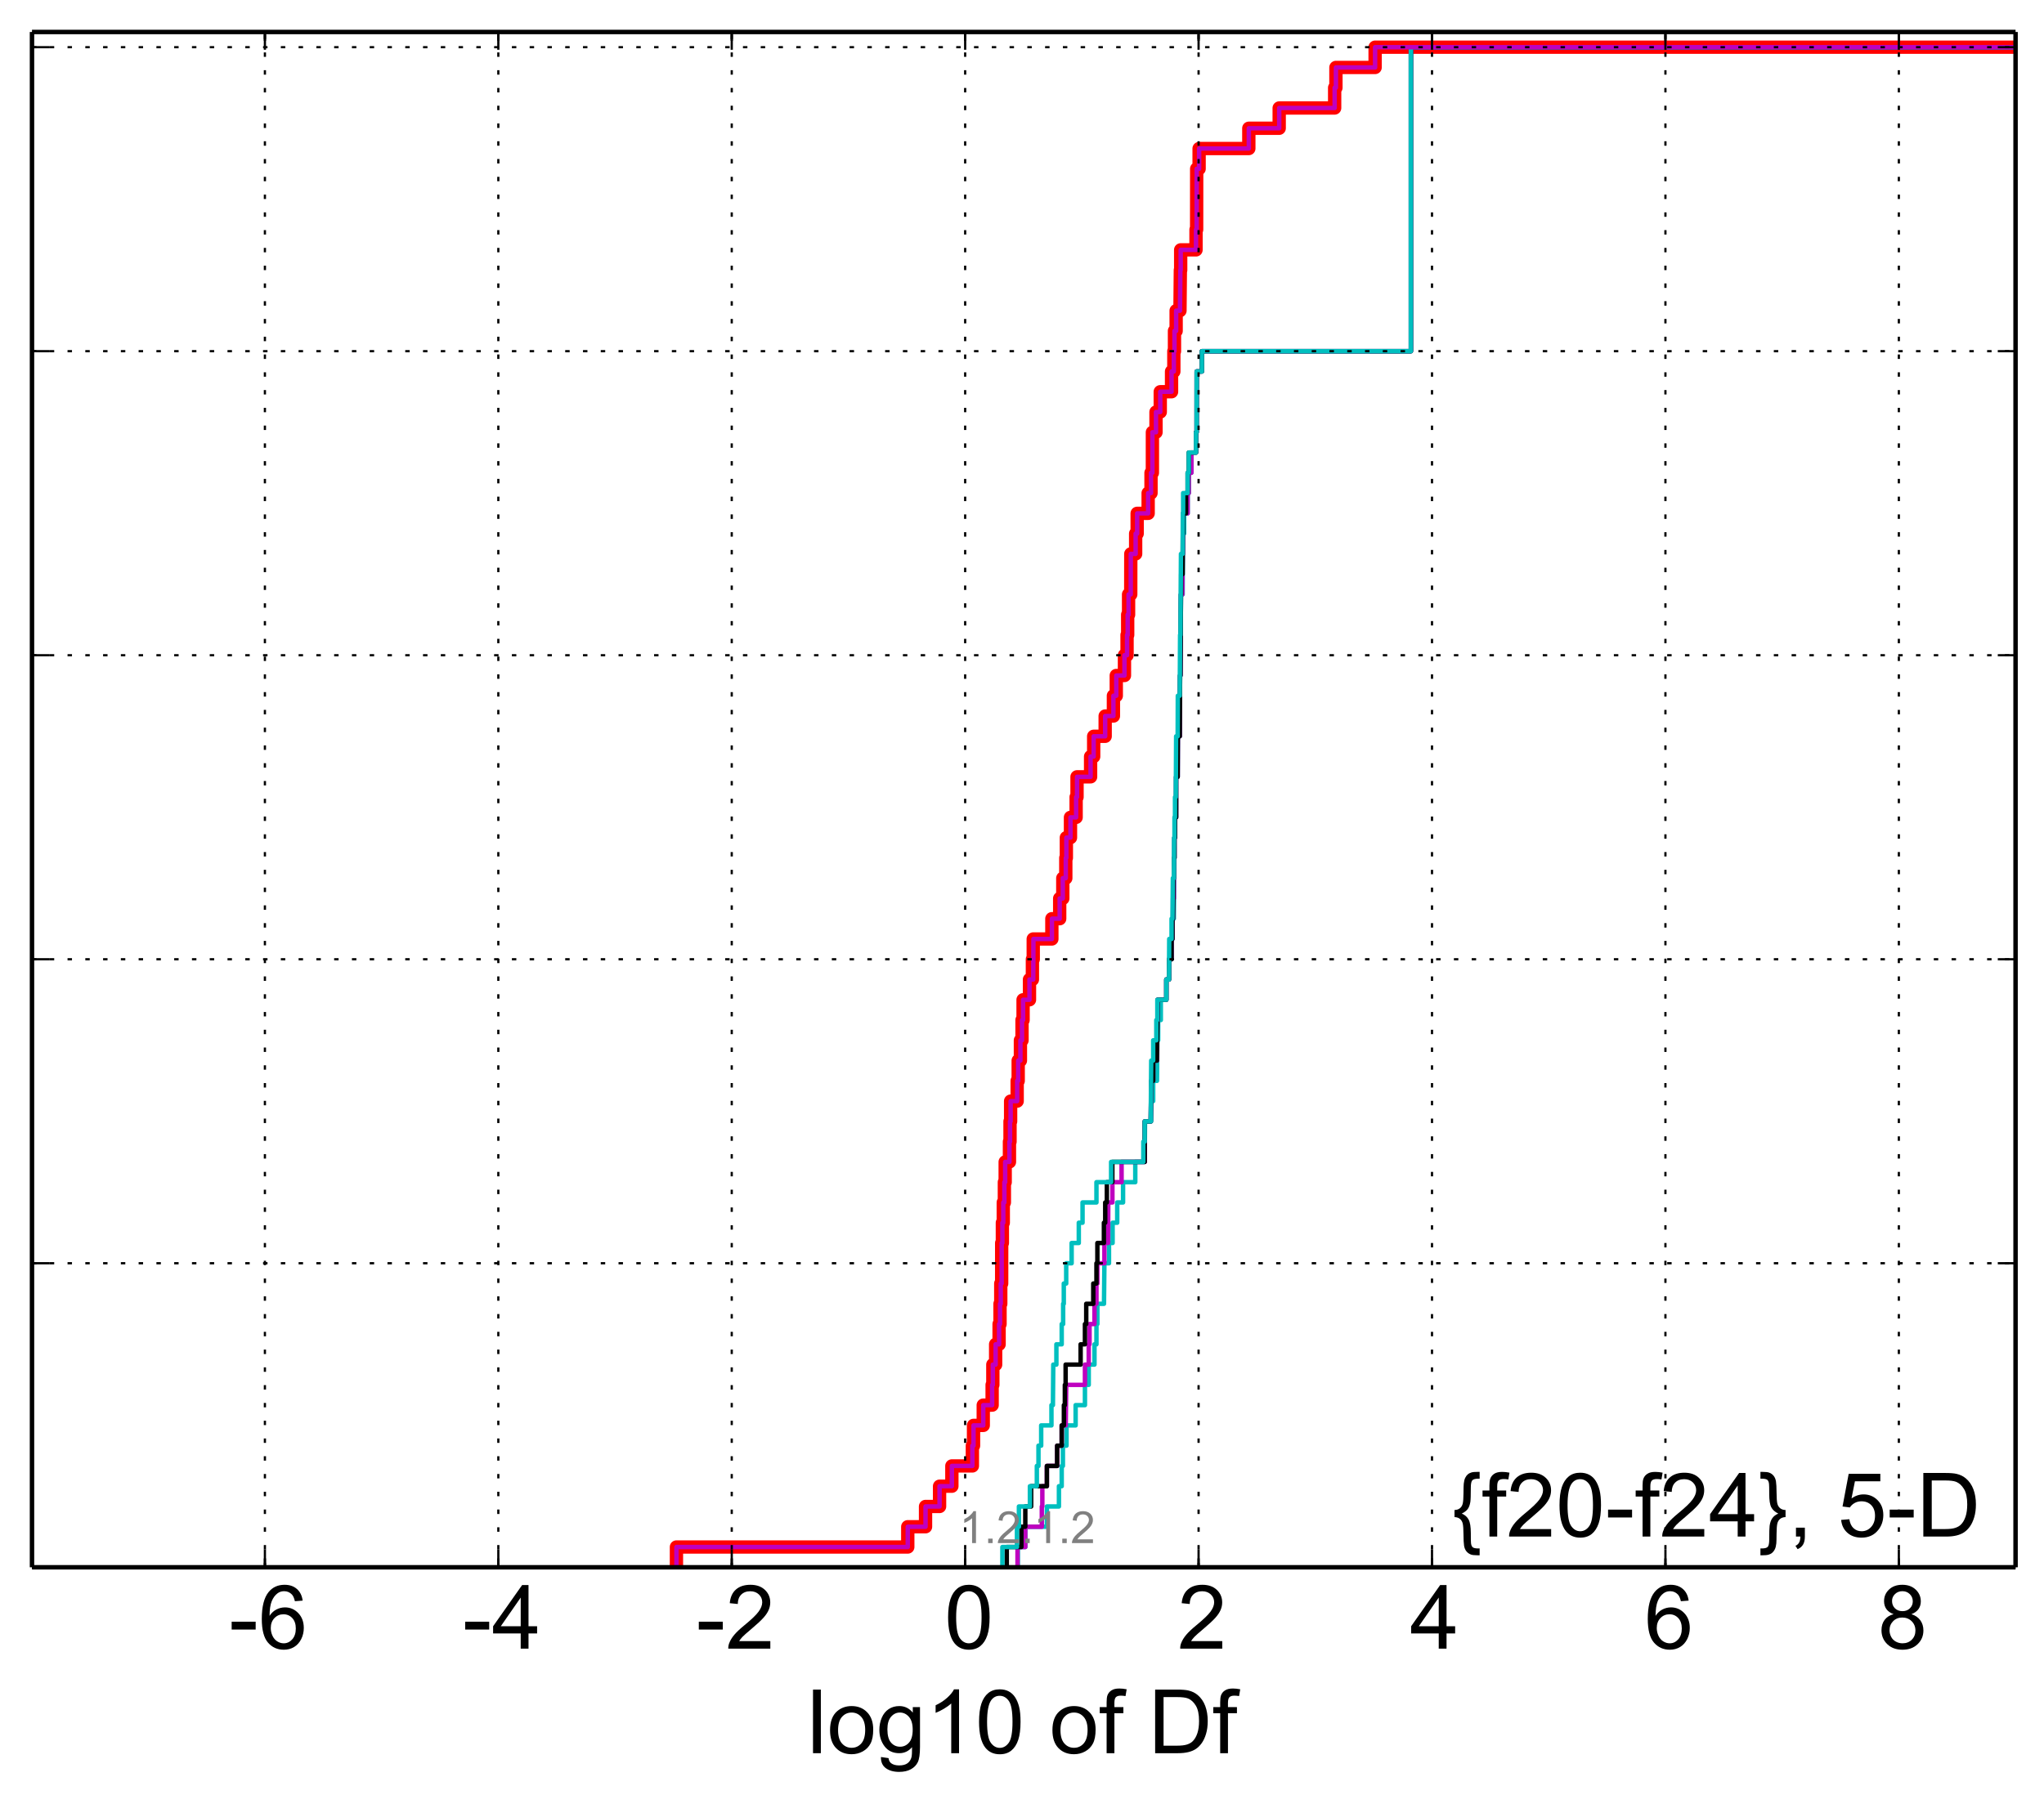 <?xml version="1.0" encoding="utf-8" standalone="no"?>
<!DOCTYPE svg PUBLIC "-//W3C//DTD SVG 1.1//EN"
  "http://www.w3.org/Graphics/SVG/1.1/DTD/svg11.dtd">
<!-- Created with matplotlib (http://matplotlib.org/) -->
<svg height="406pt" version="1.1" viewBox="0 0 460 406" width="460pt" xmlns="http://www.w3.org/2000/svg" xmlns:xlink="http://www.w3.org/1999/xlink">
 <defs>
  <style type="text/css">
*{stroke-linecap:butt;stroke-linejoin:round;}
  </style>
 </defs>
 <g id="figure_1">
  <g id="patch_1">
   <path d="
M0 406.059
L460.8 406.059
L460.8 0
L0 0
z
" style="fill:#ffffff;"/>
  </g>
  <g id="axes_1">
   <g id="patch_2">
    <path d="
M7.2 352.8
L453.6 352.8
L453.6 7.2
L7.2 7.2
z
" style="fill:#ffffff;"/>
   </g>
   <g id="line2d_1">
    <path clip-path="url(#p5bee155178)" d="
M152.233 352.8
L152.233 348.238
L204.293 348.238
L204.293 343.675
L208.291 343.675
L208.291 339.113
L211.449 339.113
L211.449 334.55
L214.217 334.55
L214.217 329.988
L218.83 329.988
L218.83 325.426
L219.093 325.426
L219.093 320.863
L221.28 320.863
L221.28 316.301
L223.278 316.301
L223.278 311.739
L223.438 311.739
L223.438 307.176
L224.067 307.176
L224.067 302.614
L224.846 302.614
L224.846 298.051
L225.056 298.051
L225.056 293.489
L225.22 293.489
L225.22 288.927
L225.422 288.927
L225.428 279.802
L225.583 279.802
L225.583 275.24
L225.787 275.24
L225.787 270.677
L226.034 270.677
L226.034 266.115
L226.215 266.115
L226.215 261.552
L227.176 261.552
L227.176 256.99
L227.305 256.99
L227.305 252.428
L227.44 252.428
L227.44 247.865
L228.912 247.865
L228.912 243.303
L229.143 243.303
L229.143 238.741
L229.643 238.741
L229.643 234.178
L230.004 234.178
L230.004 229.616
L230.242 229.616
L230.242 225.053
L231.685 225.053
L231.685 220.491
L232.342 220.491
L232.342 215.929
L232.529 215.929
L232.529 211.366
L236.721 211.366
L236.721 206.804
L238.482 206.804
L238.482 202.242
L239.181 202.242
L239.181 197.679
L239.856 197.679
L239.856 193.117
L239.982 193.117
L239.982 188.554
L240.91 188.554
L240.91 183.992
L242.181 183.992
L242.181 179.43
L242.384 179.43
L242.384 174.867
L245.437 174.867
L245.437 170.305
L246.131 170.305
L246.131 165.743
L248.717 165.743
L248.717 161.18
L250.573 161.18
L250.573 156.618
L251.217 156.618
L251.217 152.055
L253.058 152.055
L253.058 147.493
L253.643 147.493
L253.643 142.931
L253.784 142.931
L253.784 138.368
L253.985 138.368
L253.985 133.806
L254.472 133.806
L254.486 124.681
L255.576 124.681
L255.576 120.119
L255.917 120.119
L255.917 115.556
L258.39 115.556
L258.39 110.994
L259.034 110.994
L259.034 106.432
L259.342 106.432
L259.347 97.307
L260.156 97.307
L260.156 92.745
L261.115 92.745
L261.115 88.182
L263.656 88.182
L263.656 83.62
L264.172 83.62
L264.172 79.057
L264.315 79.057
L264.315 74.495
L264.689 74.495
L264.689 69.933
L265.551 69.933
L265.638 60.808
L265.712 60.808
L265.712 56.245
L269.162 56.245
L269.162 51.683
L269.301 51.683
L269.312 37.996
L269.859 37.996
L269.859 33.434
L281.047 33.434
L281.047 28.871
L287.881 28.871
L287.881 24.309
L300.362 24.309
L300.362 19.747
L300.648 19.747
L300.648 15.184
L309.467 15.184
L309.467 10.622
L309.467 10.622
L453.6 10.622
L453.6 10.622" style="fill:none;stroke:#ff0000;stroke-linecap:square;stroke-width:3.0;"/>
   </g>
   <g id="line2d_2">
    <path clip-path="url(#p5bee155178)" d="
M229.068 352.8
L229.068 348.238
L230.744 348.238
L230.744 343.675
L235.599 343.675
L235.599 339.113
L238.311 339.113
L238.311 334.55
L238.937 334.55
L238.937 329.988
L239.205 329.988
L239.205 325.426
L240.015 325.426
L240.015 320.863
L242.069 320.863
L242.069 316.301
L244.165 316.301
L244.165 311.739
L245.019 311.739
L245.019 307.176
L246.311 307.176
L246.311 302.614
L246.756 302.614
L246.756 298.051
L246.963 298.051
L246.963 293.489
L248.453 293.489
L248.545 284.364
L249.579 284.364
L249.579 279.802
L250.39 279.802
L250.39 275.24
L251.428 275.24
L251.428 270.677
L252.744 270.677
L252.744 266.115
L255.494 266.115
L255.494 261.552
L257.617 261.552
L257.682 252.428
L259.077 252.428
L259.077 247.865
L259.523 247.865
L259.523 243.303
L260.375 243.303
L260.458 234.178
L260.648 234.178
L260.648 229.616
L261.242 229.616
L261.242 225.053
L262.483 225.053
L262.483 220.491
L263.082 220.491
L263.082 215.929
L263.656 215.929
L263.656 211.366
L263.862 211.366
L263.862 206.804
L264.172 206.804
L264.276 193.117
L264.315 193.117
L264.315 188.554
L264.432 188.554
L264.432 183.992
L264.685 183.992
L264.689 174.867
L265.034 174.867
L265.065 165.743
L265.503 165.743
L265.576 152.055
L265.664 152.055
L265.772 133.806
L266.152 133.806
L266.196 124.681
L266.264 124.681
L266.264 120.119
L266.495 120.119
L266.495 115.556
L267.277 115.556
L267.277 110.994
L267.533 110.994
L267.533 106.432
L268.114 106.432
L268.114 101.869
L269.162 101.869
L269.162 97.307
L269.301 97.307
L269.312 83.62
L270.484 83.62
L270.484 79.057
L317.52 79.057
L317.52 10.622
L317.52 10.622
L453.6 10.622
L453.6 10.622" style="fill:none;stroke:#00bfbf;stroke-linecap:square;"/>
   </g>
   <g id="line2d_3">
    <path clip-path="url(#p5bee155178)" d="
M228.991 352.8
L228.991 348.238
L230.744 348.238
L230.744 343.675
L234.458 343.675
L234.458 339.113
L234.576 339.113
L234.576 334.55
L235.599 334.55
L235.599 329.988
L237.927 329.988
L237.927 325.426
L238.937 325.426
L238.937 320.863
L239.843 320.863
L239.952 311.739
L244.165 311.739
L244.165 307.176
L245.019 307.176
L245.019 302.614
L245.2 302.614
L245.2 298.051
L246.311 298.051
L246.311 293.489
L246.756 293.489
L246.756 288.927
L246.963 288.927
L246.963 284.364
L248.545 284.364
L248.545 279.802
L249.376 279.802
L249.416 270.677
L250.346 270.677
L250.346 266.115
L252.411 266.115
L252.411 261.552
L257.617 261.552
L257.619 252.428
L258.969 252.428
L259.077 243.303
L259.523 243.303
L259.523 238.741
L260.368 238.741
L260.458 229.616
L260.514 229.616
L260.514 225.053
L262.483 225.053
L262.483 220.491
L263.082 220.491
L263.082 215.929
L263.656 215.929
L263.656 211.366
L263.862 211.366
L263.862 206.804
L263.979 206.804
L263.979 202.242
L264.169 202.242
L264.172 193.117
L264.315 193.117
L264.315 188.554
L264.432 188.554
L264.432 183.992
L264.685 183.992
L264.689 174.867
L265.034 174.867
L265.065 165.743
L265.503 165.743
L265.576 152.055
L265.664 152.055
L265.772 133.806
L266.078 133.806
L266.152 124.681
L266.196 124.681
L266.264 115.556
L267.277 115.556
L267.277 110.994
L267.533 110.994
L267.533 106.432
L268.114 106.432
L268.114 101.869
L269.162 101.869
L269.162 97.307
L269.301 97.307
L269.312 83.62
L270.484 83.62
L270.484 79.057
L317.52 79.057
L317.52 10.622
L317.52 10.622
L453.6 10.622
L453.6 10.622" style="fill:none;stroke:#bf00bf;stroke-linecap:square;"/>
   </g>
   <g id="line2d_4">
    <path clip-path="url(#p5bee155178)" d="
M226.57 352.8
L226.57 348.238
L229.855 348.238
L229.855 343.675
L230.744 343.675
L230.744 339.113
L232.059 339.113
L232.059 334.55
L235.599 334.55
L235.599 329.988
L237.904 329.988
L237.904 325.426
L238.937 325.426
L238.937 320.863
L239.428 320.863
L239.428 316.301
L239.644 316.301
L239.644 311.739
L239.818 311.739
L239.818 307.176
L243.193 307.176
L243.193 302.614
L244.165 302.614
L244.165 298.051
L244.456 298.051
L244.456 293.489
L246.04 293.489
L246.04 288.927
L246.756 288.927
L246.756 284.364
L246.963 284.364
L246.963 279.802
L248.433 279.802
L248.433 275.24
L248.728 275.24
L248.728 270.677
L249.098 270.677
L249.098 266.115
L250.332 266.115
L250.332 261.552
L257.617 261.552
L257.619 252.428
L258.969 252.428
L259.077 243.303
L259.523 243.303
L259.523 238.741
L260.361 238.741
L260.458 229.616
L260.514 229.616
L260.514 225.053
L262.483 225.053
L262.483 220.491
L263.082 220.491
L263.082 215.929
L263.656 215.929
L263.656 211.366
L263.862 211.366
L263.862 206.804
L263.979 206.804
L264.077 197.679
L264.172 197.679
L264.172 193.117
L264.315 193.117
L264.315 188.554
L264.432 188.554
L264.432 183.992
L264.685 183.992
L264.689 174.867
L265.034 174.867
L265.065 165.743
L265.503 165.743
L265.576 152.055
L265.664 152.055
L265.772 133.806
L265.819 133.806
L265.819 129.244
L266.152 129.244
L266.196 120.119
L266.264 120.119
L266.264 115.556
L266.916 115.556
L266.916 110.994
L267.277 110.994
L267.277 106.432
L267.533 106.432
L267.533 101.869
L269.162 101.869
L269.162 97.307
L269.301 97.307
L269.312 83.62
L270.484 83.62
L270.484 79.057
L317.52 79.057
L317.52 10.622
L317.52 10.622
L453.6 10.622
L453.6 10.622" style="fill:none;stroke:#000000;stroke-linecap:square;"/>
   </g>
   <g id="line2d_5">
    <path clip-path="url(#p5bee155178)" d="
M225.587 352.8
L225.587 348.238
L228.868 348.238
L228.868 343.675
L229.306 343.675
L229.306 339.113
L231.78 339.113
L231.78 334.55
L233.338 334.55
L233.338 329.988
L233.708 329.988
L233.708 325.426
L234.317 325.426
L234.317 320.863
L236.628 320.863
L236.628 316.301
L236.959 316.301
L237.038 307.176
L237.739 307.176
L237.739 302.614
L238.937 302.614
L238.937 298.051
L239.26 298.051
L239.26 293.489
L239.405 293.489
L239.405 288.927
L239.948 288.927
L239.948 284.364
L241.172 284.364
L241.172 279.802
L242.782 279.802
L242.782 275.24
L243.627 275.24
L243.627 270.677
L246.756 270.677
L246.756 266.115
L250.051 266.115
L250.051 261.552
L257.302 261.552
L257.302 256.99
L257.617 256.99
L257.617 252.428
L258.969 252.428
L259.077 238.741
L259.523 238.741
L259.523 234.178
L260.229 234.178
L260.229 229.616
L260.458 229.616
L260.458 225.053
L262.483 225.053
L262.483 220.491
L263.082 220.491
L263.13 211.366
L263.656 211.366
L263.656 206.804
L263.862 206.804
L263.951 197.679
L264.172 197.679
L264.235 188.554
L264.315 188.554
L264.315 183.992
L264.432 183.992
L264.432 179.43
L264.612 179.43
L264.689 165.743
L265.034 165.743
L265.065 156.618
L265.503 156.618
L265.576 142.931
L265.664 142.931
L265.772 124.681
L266.152 124.681
L266.196 115.556
L266.264 115.556
L266.264 110.994
L267.277 110.994
L267.277 106.432
L267.533 106.432
L267.533 101.869
L269.162 101.869
L269.162 97.307
L269.301 97.307
L269.312 83.62
L270.484 83.62
L270.484 79.057
L317.52 79.057
L317.52 10.622
L317.52 10.622
L453.6 10.622
L453.6 10.622" style="fill:none;stroke:#00bfbf;stroke-linecap:square;"/>
   </g>
   <g id="line2d_6">
    <path clip-path="url(#p5bee155178)" d="
M152.233 352.8
L152.233 348.238
L204.293 348.238
L204.293 343.675
L208.291 343.675
L208.291 339.113
L211.449 339.113
L211.449 334.55
L214.217 334.55
L214.217 329.988
L218.83 329.988
L218.83 325.426
L219.093 325.426
L219.093 320.863
L221.28 320.863
L221.28 316.301
L223.278 316.301
L223.278 311.739
L223.438 311.739
L223.438 307.176
L224.067 307.176
L224.067 302.614
L224.846 302.614
L224.846 298.051
L225.056 298.051
L225.056 293.489
L225.22 293.489
L225.22 288.927
L225.422 288.927
L225.428 279.802
L225.583 279.802
L225.583 275.24
L225.787 275.24
L225.787 270.677
L226.034 270.677
L226.034 266.115
L226.215 266.115
L226.215 261.552
L227.176 261.552
L227.176 256.99
L227.305 256.99
L227.305 252.428
L227.44 252.428
L227.44 247.865
L228.912 247.865
L228.912 243.303
L229.143 243.303
L229.143 238.741
L229.643 238.741
L229.643 234.178
L230.004 234.178
L230.004 229.616
L230.242 229.616
L230.242 225.053
L231.685 225.053
L231.685 220.491
L232.529 220.491
L232.575 211.366
L236.736 211.366
L236.736 206.804
L238.482 206.804
L238.482 202.242
L239.181 202.242
L239.181 197.679
L239.856 197.679
L239.856 193.117
L239.982 193.117
L239.982 188.554
L240.91 188.554
L240.91 183.992
L242.181 183.992
L242.181 179.43
L242.384 179.43
L242.384 174.867
L245.437 174.867
L245.437 170.305
L246.131 170.305
L246.131 165.743
L248.717 165.743
L248.717 161.18
L250.573 161.18
L250.573 156.618
L251.217 156.618
L251.217 152.055
L253.058 152.055
L253.058 147.493
L253.643 147.493
L253.643 142.931
L253.784 142.931
L253.784 138.368
L253.985 138.368
L253.985 133.806
L254.472 133.806
L254.486 124.681
L255.576 124.681
L255.576 120.119
L255.917 120.119
L255.917 115.556
L258.39 115.556
L258.39 110.994
L259.034 110.994
L259.034 106.432
L259.342 106.432
L259.347 97.307
L260.156 97.307
L260.156 92.745
L261.115 92.745
L261.115 88.182
L263.656 88.182
L263.656 83.62
L264.172 83.62
L264.172 79.057
L264.315 79.057
L264.315 74.495
L264.689 74.495
L264.689 69.933
L265.551 69.933
L265.638 60.808
L265.712 60.808
L265.712 56.245
L269.162 56.245
L269.162 51.683
L269.301 51.683
L269.312 37.996
L269.859 37.996
L269.859 33.434
L281.047 33.434
L281.047 28.871
L287.881 28.871
L287.881 24.309
L300.362 24.309
L300.362 19.747
L300.648 19.747
L300.648 15.184
L309.467 15.184
L309.467 10.622
L309.467 10.622
L453.6 10.622
L453.6 10.622" style="fill:none;stroke:#bf00bf;stroke-linecap:square;"/>
   </g>
   <g id="matplotlib.axis_1">
    <g id="xtick_1"/>
    <g id="xtick_2">
     <g id="line2d_7">
      <path clip-path="url(#p5bee155178)" d="
M59.617 352.8
L59.617 7.2" style="fill:none;stroke:#000000;stroke-dasharray:1,3;stroke-dashoffset:0.0;stroke-width:0.5;"/>
     </g>
     <g id="line2d_8">
      <defs>
       <path d="
M0 0
L0 -4" id="m93b0483c22" style="stroke:#000000;stroke-width:0.5;"/>
      </defs>
      <g>
       <use style="stroke:#000000;stroke-width:0.5;" x="59.617" xlink:href="#m93b0483c22" y="352.8"/>
      </g>
     </g>
     <g id="line2d_9">
      <defs>
       <path d="
M0 0
L0 4" id="m741efc42ff" style="stroke:#000000;stroke-width:0.5;"/>
      </defs>
      <g>
       <use style="stroke:#000000;stroke-width:0.5;" x="59.617" xlink:href="#m741efc42ff" y="7.2"/>
      </g>
     </g>
     <g id="text_1">
      <!-- -6 -->
      <defs>
       <path d="
M3.172 21.484
L3.172 30.328
L30.172 30.328
L30.172 21.484
z
" id="ArialMT-2d"/>
       <path d="
M49.75 54.047
L41.016 53.375
Q39.844 58.547 37.703 60.891
Q34.125 64.656 28.906 64.656
Q24.703 64.656 21.531 62.312
Q17.391 59.281 14.984 53.469
Q12.594 47.656 12.5 36.922
Q15.672 41.75 20.266 44.094
Q24.859 46.438 29.891 46.438
Q38.672 46.438 44.844 39.969
Q51.031 33.5 51.031 23.25
Q51.031 16.5 48.125 10.719
Q45.219 4.938 40.141 1.859
Q35.062 -1.219 28.609 -1.219
Q17.625 -1.219 10.688 6.859
Q3.766 14.938 3.766 33.5
Q3.766 54.25 11.422 63.672
Q18.109 71.875 29.438 71.875
Q37.891 71.875 43.281 67.141
Q48.688 62.406 49.75 54.047
M13.875 23.188
Q13.875 18.656 15.797 14.5
Q17.719 10.359 21.188 8.172
Q24.656 6 28.469 6
Q34.031 6 38.031 10.484
Q42.047 14.984 42.047 22.703
Q42.047 30.125 38.078 34.391
Q34.125 38.672 28.125 38.672
Q22.172 38.672 18.016 34.391
Q13.875 30.125 13.875 23.188" id="ArialMT-36"/>
      </defs>
      <g transform="translate(51.502 371.116)scale(0.2 -0.2)">
       <use xlink:href="#ArialMT-2d"/>
       <use x="33.301" xlink:href="#ArialMT-36"/>
      </g>
     </g>
    </g>
    <g id="xtick_3">
     <g id="line2d_10">
      <path clip-path="url(#p5bee155178)" d="
M112.148 352.8
L112.148 7.2" style="fill:none;stroke:#000000;stroke-dasharray:1,3;stroke-dashoffset:0.0;stroke-width:0.5;"/>
     </g>
     <g id="line2d_11">
      <g>
       <use style="stroke:#000000;stroke-width:0.5;" x="112.148" xlink:href="#m93b0483c22" y="352.8"/>
      </g>
     </g>
     <g id="line2d_12">
      <g>
       <use style="stroke:#000000;stroke-width:0.5;" x="112.148" xlink:href="#m741efc42ff" y="7.2"/>
      </g>
     </g>
     <g id="text_2">
      <!-- -4 -->
      <defs>
       <path d="
M32.328 0
L32.328 17.141
L1.266 17.141
L1.266 25.203
L33.938 71.578
L41.109 71.578
L41.109 25.203
L50.781 25.203
L50.781 17.141
L41.109 17.141
L41.109 0
z

M32.328 25.203
L32.328 57.469
L9.906 25.203
z
" id="ArialMT-34"/>
      </defs>
      <g transform="translate(104.058 371.116)scale(0.2 -0.2)">
       <use xlink:href="#ArialMT-2d"/>
       <use x="33.301" xlink:href="#ArialMT-34"/>
      </g>
     </g>
    </g>
    <g id="xtick_4">
     <g id="line2d_13">
      <path clip-path="url(#p5bee155178)" d="
M164.679 352.8
L164.679 7.2" style="fill:none;stroke:#000000;stroke-dasharray:1,3;stroke-dashoffset:0.0;stroke-width:0.5;"/>
     </g>
     <g id="line2d_14">
      <g>
       <use style="stroke:#000000;stroke-width:0.5;" x="164.679" xlink:href="#m93b0483c22" y="352.8"/>
      </g>
     </g>
     <g id="line2d_15">
      <g>
       <use style="stroke:#000000;stroke-width:0.5;" x="164.679" xlink:href="#m741efc42ff" y="7.2"/>
      </g>
     </g>
     <g id="text_3">
      <!-- -2 -->
      <defs>
       <path d="
M50.344 8.453
L50.344 0
L3.031 0
Q2.938 3.172 4.047 6.109
Q5.859 10.938 9.828 15.625
Q13.812 20.312 21.344 26.469
Q33.016 36.031 37.109 41.625
Q41.219 47.219 41.219 52.203
Q41.219 57.422 37.469 61
Q33.734 64.594 27.734 64.594
Q21.391 64.594 17.578 60.781
Q13.766 56.984 13.719 50.25
L4.688 51.172
Q5.609 61.281 11.656 66.578
Q17.719 71.875 27.938 71.875
Q38.234 71.875 44.234 66.156
Q50.25 60.453 50.25 52
Q50.25 47.703 48.484 43.547
Q46.734 39.406 42.656 34.812
Q38.578 30.219 29.109 22.219
Q21.188 15.578 18.938 13.203
Q16.703 10.844 15.234 8.453
z
" id="ArialMT-32"/>
      </defs>
      <g transform="translate(156.633 371.116)scale(0.2 -0.2)">
       <use xlink:href="#ArialMT-2d"/>
       <use x="33.301" xlink:href="#ArialMT-32"/>
      </g>
     </g>
    </g>
    <g id="xtick_5">
     <g id="line2d_16">
      <path clip-path="url(#p5bee155178)" d="
M217.21 352.8
L217.21 7.2" style="fill:none;stroke:#000000;stroke-dasharray:1,3;stroke-dashoffset:0.0;stroke-width:0.5;"/>
     </g>
     <g id="line2d_17">
      <g>
       <use style="stroke:#000000;stroke-width:0.5;" x="217.21" xlink:href="#m93b0483c22" y="352.8"/>
      </g>
     </g>
     <g id="line2d_18">
      <g>
       <use style="stroke:#000000;stroke-width:0.5;" x="217.21" xlink:href="#m741efc42ff" y="7.2"/>
      </g>
     </g>
     <g id="text_4">
      <!-- 0 -->
      <defs>
       <path d="
M4.156 35.297
Q4.156 48 6.766 55.734
Q9.375 63.484 14.516 67.672
Q19.672 71.875 27.484 71.875
Q33.25 71.875 37.594 69.547
Q41.938 67.234 44.766 62.859
Q47.609 58.5 49.219 52.219
Q50.828 45.953 50.828 35.297
Q50.828 22.703 48.234 14.969
Q45.656 7.234 40.5 3
Q35.359 -1.219 27.484 -1.219
Q17.141 -1.219 11.234 6.203
Q4.156 15.141 4.156 35.297
M13.188 35.297
Q13.188 17.672 17.312 11.828
Q21.438 6 27.484 6
Q33.547 6 37.672 11.859
Q41.797 17.719 41.797 35.297
Q41.797 52.984 37.672 58.781
Q33.547 64.594 27.391 64.594
Q21.344 64.594 17.719 59.469
Q13.188 52.938 13.188 35.297" id="ArialMT-30"/>
      </defs>
      <g transform="translate(212.543 371.116)scale(0.2 -0.2)">
       <use xlink:href="#ArialMT-30"/>
      </g>
     </g>
    </g>
    <g id="xtick_6">
     <g id="line2d_19">
      <path clip-path="url(#p5bee155178)" d="
M269.741 352.8
L269.741 7.2" style="fill:none;stroke:#000000;stroke-dasharray:1,3;stroke-dashoffset:0.0;stroke-width:0.5;"/>
     </g>
     <g id="line2d_20">
      <g>
       <use style="stroke:#000000;stroke-width:0.5;" x="269.741" xlink:href="#m93b0483c22" y="352.8"/>
      </g>
     </g>
     <g id="line2d_21">
      <g>
       <use style="stroke:#000000;stroke-width:0.5;" x="269.741" xlink:href="#m741efc42ff" y="7.2"/>
      </g>
     </g>
     <g id="text_5">
      <!-- 2 -->
      <g transform="translate(265.001 371.116)scale(0.2 -0.2)">
       <use xlink:href="#ArialMT-32"/>
      </g>
     </g>
    </g>
    <g id="xtick_7">
     <g id="line2d_22">
      <path clip-path="url(#p5bee155178)" d="
M322.272 352.8
L322.272 7.2" style="fill:none;stroke:#000000;stroke-dasharray:1,3;stroke-dashoffset:0.0;stroke-width:0.5;"/>
     </g>
     <g id="line2d_23">
      <g>
       <use style="stroke:#000000;stroke-width:0.5;" x="322.272" xlink:href="#m93b0483c22" y="352.8"/>
      </g>
     </g>
     <g id="line2d_24">
      <g>
       <use style="stroke:#000000;stroke-width:0.5;" x="322.272" xlink:href="#m741efc42ff" y="7.2"/>
      </g>
     </g>
     <g id="text_6">
      <!-- 4 -->
      <g transform="translate(317.321 371.116)scale(0.2 -0.2)">
       <use xlink:href="#ArialMT-34"/>
      </g>
     </g>
    </g>
    <g id="xtick_8">
     <g id="line2d_25">
      <path clip-path="url(#p5bee155178)" d="
M374.803 352.8
L374.803 7.2" style="fill:none;stroke:#000000;stroke-dasharray:1,3;stroke-dashoffset:0.0;stroke-width:0.5;"/>
     </g>
     <g id="line2d_26">
      <g>
       <use style="stroke:#000000;stroke-width:0.5;" x="374.803" xlink:href="#m93b0483c22" y="352.8"/>
      </g>
     </g>
     <g id="line2d_27">
      <g>
       <use style="stroke:#000000;stroke-width:0.5;" x="374.803" xlink:href="#m741efc42ff" y="7.2"/>
      </g>
     </g>
     <g id="text_7">
      <!-- 6 -->
      <g transform="translate(370.077 371.116)scale(0.2 -0.2)">
       <use xlink:href="#ArialMT-36"/>
      </g>
     </g>
    </g>
    <g id="xtick_9">
     <g id="line2d_28">
      <path clip-path="url(#p5bee155178)" d="
M427.334 352.8
L427.334 7.2" style="fill:none;stroke:#000000;stroke-dasharray:1,3;stroke-dashoffset:0.0;stroke-width:0.5;"/>
     </g>
     <g id="line2d_29">
      <g>
       <use style="stroke:#000000;stroke-width:0.5;" x="427.334" xlink:href="#m93b0483c22" y="352.8"/>
      </g>
     </g>
     <g id="line2d_30">
      <g>
       <use style="stroke:#000000;stroke-width:0.5;" x="427.334" xlink:href="#m741efc42ff" y="7.2"/>
      </g>
     </g>
     <g id="text_8">
      <!-- 8 -->
      <defs>
       <path d="
M17.672 38.812
Q12.203 40.828 9.562 44.531
Q6.938 48.25 6.938 53.422
Q6.938 61.234 12.547 66.547
Q18.172 71.875 27.484 71.875
Q36.859 71.875 42.578 66.422
Q48.297 60.984 48.297 53.172
Q48.297 48.188 45.672 44.5
Q43.062 40.828 37.75 38.812
Q44.344 36.672 47.781 31.875
Q51.219 27.094 51.219 20.453
Q51.219 11.281 44.719 5.031
Q38.234 -1.219 27.641 -1.219
Q17.047 -1.219 10.547 5.047
Q4.047 11.328 4.047 20.703
Q4.047 27.688 7.594 32.391
Q11.141 37.109 17.672 38.812
M15.922 53.719
Q15.922 48.641 19.188 45.406
Q22.469 42.188 27.688 42.188
Q32.766 42.188 36.016 45.375
Q39.266 48.578 39.266 53.219
Q39.266 58.062 35.906 61.359
Q32.562 64.656 27.594 64.656
Q22.562 64.656 19.234 61.422
Q15.922 58.203 15.922 53.719
M13.094 20.656
Q13.094 16.891 14.875 13.375
Q16.656 9.859 20.172 7.922
Q23.688 6 27.734 6
Q34.031 6 38.125 10.047
Q42.234 14.109 42.234 20.359
Q42.234 26.703 38.016 30.859
Q33.797 35.016 27.438 35.016
Q21.234 35.016 17.156 30.906
Q13.094 26.812 13.094 20.656" id="ArialMT-38"/>
      </defs>
      <g transform="translate(422.617 371.116)scale(0.2 -0.2)">
       <use xlink:href="#ArialMT-38"/>
      </g>
     </g>
    </g>
    <g id="xtick_10"/>
    <g id="xtick_11">
     <g id="line2d_31">
      <defs>
       <path d="
M0 0
L0 -2" id="m177f7580d0" style="stroke:#000000;stroke-width:0.5;"/>
      </defs>
      <g>
       <use style="stroke:#000000;stroke-width:0.5;" x="59.617" xlink:href="#m177f7580d0" y="352.8"/>
      </g>
     </g>
     <g id="line2d_32">
      <defs>
       <path d="
M0 0
L0 2" id="m5284c7e2a0" style="stroke:#000000;stroke-width:0.5;"/>
      </defs>
      <g>
       <use style="stroke:#000000;stroke-width:0.5;" x="59.617" xlink:href="#m5284c7e2a0" y="7.2"/>
      </g>
     </g>
    </g>
    <g id="xtick_12">
     <g id="line2d_33">
      <g>
       <use style="stroke:#000000;stroke-width:0.5;" x="112.148" xlink:href="#m177f7580d0" y="352.8"/>
      </g>
     </g>
     <g id="line2d_34">
      <g>
       <use style="stroke:#000000;stroke-width:0.5;" x="112.148" xlink:href="#m5284c7e2a0" y="7.2"/>
      </g>
     </g>
    </g>
    <g id="xtick_13">
     <g id="line2d_35">
      <g>
       <use style="stroke:#000000;stroke-width:0.5;" x="164.679" xlink:href="#m177f7580d0" y="352.8"/>
      </g>
     </g>
     <g id="line2d_36">
      <g>
       <use style="stroke:#000000;stroke-width:0.5;" x="164.679" xlink:href="#m5284c7e2a0" y="7.2"/>
      </g>
     </g>
    </g>
    <g id="xtick_14">
     <g id="line2d_37">
      <g>
       <use style="stroke:#000000;stroke-width:0.5;" x="217.21" xlink:href="#m177f7580d0" y="352.8"/>
      </g>
     </g>
     <g id="line2d_38">
      <g>
       <use style="stroke:#000000;stroke-width:0.5;" x="217.21" xlink:href="#m5284c7e2a0" y="7.2"/>
      </g>
     </g>
    </g>
    <g id="xtick_15">
     <g id="line2d_39">
      <g>
       <use style="stroke:#000000;stroke-width:0.5;" x="269.741" xlink:href="#m177f7580d0" y="352.8"/>
      </g>
     </g>
     <g id="line2d_40">
      <g>
       <use style="stroke:#000000;stroke-width:0.5;" x="269.741" xlink:href="#m5284c7e2a0" y="7.2"/>
      </g>
     </g>
    </g>
    <g id="xtick_16">
     <g id="line2d_41">
      <g>
       <use style="stroke:#000000;stroke-width:0.5;" x="322.272" xlink:href="#m177f7580d0" y="352.8"/>
      </g>
     </g>
     <g id="line2d_42">
      <g>
       <use style="stroke:#000000;stroke-width:0.5;" x="322.272" xlink:href="#m5284c7e2a0" y="7.2"/>
      </g>
     </g>
    </g>
    <g id="xtick_17">
     <g id="line2d_43">
      <g>
       <use style="stroke:#000000;stroke-width:0.5;" x="374.803" xlink:href="#m177f7580d0" y="352.8"/>
      </g>
     </g>
     <g id="line2d_44">
      <g>
       <use style="stroke:#000000;stroke-width:0.5;" x="374.803" xlink:href="#m5284c7e2a0" y="7.2"/>
      </g>
     </g>
    </g>
    <g id="xtick_18">
     <g id="line2d_45">
      <g>
       <use style="stroke:#000000;stroke-width:0.5;" x="427.334" xlink:href="#m177f7580d0" y="352.8"/>
      </g>
     </g>
     <g id="line2d_46">
      <g>
       <use style="stroke:#000000;stroke-width:0.5;" x="427.334" xlink:href="#m5284c7e2a0" y="7.2"/>
      </g>
     </g>
    </g>
    <g id="text_9">
     <!-- log10 of Df -->
     <defs>
      <path d="
M4.984 -4.297
L13.531 -5.562
Q14.062 -9.516 16.5 -11.328
Q19.781 -13.766 25.438 -13.766
Q31.547 -13.766 34.859 -11.328
Q38.188 -8.891 39.359 -4.5
Q40.047 -1.812 39.984 6.781
Q34.234 0 25.641 0
Q14.938 0 9.078 7.719
Q3.219 15.438 3.219 26.219
Q3.219 33.641 5.906 39.906
Q8.594 46.188 13.688 49.609
Q18.797 53.031 25.688 53.031
Q34.859 53.031 40.828 45.609
L40.828 51.859
L48.922 51.859
L48.922 7.031
Q48.922 -5.078 46.453 -10.125
Q44 -15.188 38.641 -18.109
Q33.297 -21.047 25.484 -21.047
Q16.219 -21.047 10.5 -16.875
Q4.781 -12.703 4.984 -4.297
M12.25 26.859
Q12.25 16.656 16.297 11.969
Q20.359 7.281 26.469 7.281
Q32.516 7.281 36.609 11.938
Q40.719 16.609 40.719 26.562
Q40.719 36.078 36.5 40.906
Q32.281 45.75 26.312 45.75
Q20.453 45.75 16.344 40.984
Q12.25 36.234 12.25 26.859" id="ArialMT-67"/>
      <path d="
M8.688 0
L8.688 45.016
L0.922 45.016
L0.922 51.859
L8.688 51.859
L8.688 57.375
Q8.688 62.594 9.625 65.141
Q10.891 68.562 14.078 70.672
Q17.281 72.797 23.047 72.797
Q26.766 72.797 31.25 71.922
L29.938 64.266
Q27.203 64.75 24.75 64.75
Q20.75 64.75 19.094 63.031
Q17.438 61.328 17.438 56.641
L17.438 51.859
L27.547 51.859
L27.547 45.016
L17.438 45.016
L17.438 0
z
" id="ArialMT-66"/>
      <path d="
M7.719 0
L7.719 71.578
L32.375 71.578
Q40.719 71.578 45.125 70.562
Q51.266 69.141 55.609 65.438
Q61.281 60.641 64.078 53.188
Q66.891 45.75 66.891 36.188
Q66.891 28.031 64.984 21.734
Q63.094 15.438 60.109 11.297
Q57.125 7.172 53.578 4.797
Q50.047 2.438 45.047 1.219
Q40.047 0 33.547 0
z

M17.188 8.453
L32.469 8.453
Q39.547 8.453 43.578 9.766
Q47.609 11.078 50 13.484
Q53.375 16.844 55.25 22.531
Q57.125 28.219 57.125 36.328
Q57.125 47.562 53.438 53.594
Q49.75 59.625 44.484 61.672
Q40.672 63.141 32.234 63.141
L17.188 63.141
z
" id="ArialMT-44"/>
      <path d="
M6.391 0
L6.391 71.578
L15.188 71.578
L15.188 0
z
" id="ArialMT-6c"/>
      <path d="
M3.328 25.922
Q3.328 40.328 11.328 47.266
Q18.016 53.031 27.641 53.031
Q38.328 53.031 45.109 46.016
Q51.906 39.016 51.906 26.656
Q51.906 16.656 48.906 10.906
Q45.906 5.172 40.156 2
Q34.422 -1.172 27.641 -1.172
Q16.75 -1.172 10.031 5.812
Q3.328 12.797 3.328 25.922
M12.359 25.922
Q12.359 15.969 16.703 11.016
Q21.047 6.062 27.641 6.062
Q34.188 6.062 38.531 11.031
Q42.875 16.016 42.875 26.219
Q42.875 35.844 38.5 40.797
Q34.125 45.75 27.641 45.75
Q21.047 45.75 16.703 40.812
Q12.359 35.891 12.359 25.922" id="ArialMT-6f"/>
      <path d="
M37.25 0
L28.469 0
L28.469 56
Q25.297 52.984 20.141 49.953
Q14.984 46.922 10.891 45.406
L10.891 53.906
Q18.266 57.375 23.781 62.297
Q29.297 67.234 31.594 71.875
L37.25 71.875
z
" id="ArialMT-31"/>
      <path id="ArialMT-20"/>
     </defs>
     <g transform="translate(181.692 394.65)scale(0.2 -0.2)">
      <use xlink:href="#ArialMT-6c"/>
      <use x="22.217" xlink:href="#ArialMT-6f"/>
      <use x="77.832" xlink:href="#ArialMT-67"/>
      <use x="133.447" xlink:href="#ArialMT-31"/>
      <use x="189.062" xlink:href="#ArialMT-30"/>
      <use x="244.678" xlink:href="#ArialMT-20"/>
      <use x="272.461" xlink:href="#ArialMT-6f"/>
      <use x="328.076" xlink:href="#ArialMT-66"/>
      <use x="355.859" xlink:href="#ArialMT-20"/>
      <use x="383.643" xlink:href="#ArialMT-44"/>
      <use x="455.859" xlink:href="#ArialMT-66"/>
     </g>
    </g>
   </g>
   <g id="matplotlib.axis_2">
    <g id="ytick_1">
     <g id="line2d_47">
      <path clip-path="url(#p5bee155178)" d="
M7.2 352.8
L453.6 352.8" style="fill:none;stroke:#000000;stroke-dasharray:1,3;stroke-dashoffset:0.0;stroke-width:0.5;"/>
     </g>
     <g id="line2d_48">
      <defs>
       <path d="
M0 0
L4 0" id="m728421d6d4" style="stroke:#000000;stroke-width:0.5;"/>
      </defs>
      <g>
       <use style="stroke:#000000;stroke-width:0.5;" x="7.2" xlink:href="#m728421d6d4" y="352.8"/>
      </g>
     </g>
     <g id="line2d_49">
      <defs>
       <path d="
M0 0
L-4 0" id="mcb0005524f" style="stroke:#000000;stroke-width:0.5;"/>
      </defs>
      <g>
       <use style="stroke:#000000;stroke-width:0.5;" x="453.6" xlink:href="#mcb0005524f" y="352.8"/>
      </g>
     </g>
    </g>
    <g id="ytick_2">
     <g id="line2d_50">
      <path clip-path="url(#p5bee155178)" d="
M7.2 284.364
L453.6 284.364" style="fill:none;stroke:#000000;stroke-dasharray:1,3;stroke-dashoffset:0.0;stroke-width:0.5;"/>
     </g>
     <g id="line2d_51">
      <g>
       <use style="stroke:#000000;stroke-width:0.5;" x="7.2" xlink:href="#m728421d6d4" y="284.364"/>
      </g>
     </g>
     <g id="line2d_52">
      <g>
       <use style="stroke:#000000;stroke-width:0.5;" x="453.6" xlink:href="#mcb0005524f" y="284.364"/>
      </g>
     </g>
    </g>
    <g id="ytick_3">
     <g id="line2d_53">
      <path clip-path="url(#p5bee155178)" d="
M7.2 215.929
L453.6 215.929" style="fill:none;stroke:#000000;stroke-dasharray:1,3;stroke-dashoffset:0.0;stroke-width:0.5;"/>
     </g>
     <g id="line2d_54">
      <g>
       <use style="stroke:#000000;stroke-width:0.5;" x="7.2" xlink:href="#m728421d6d4" y="215.929"/>
      </g>
     </g>
     <g id="line2d_55">
      <g>
       <use style="stroke:#000000;stroke-width:0.5;" x="453.6" xlink:href="#mcb0005524f" y="215.929"/>
      </g>
     </g>
    </g>
    <g id="ytick_4">
     <g id="line2d_56">
      <path clip-path="url(#p5bee155178)" d="
M7.2 147.493
L453.6 147.493" style="fill:none;stroke:#000000;stroke-dasharray:1,3;stroke-dashoffset:0.0;stroke-width:0.5;"/>
     </g>
     <g id="line2d_57">
      <g>
       <use style="stroke:#000000;stroke-width:0.5;" x="7.2" xlink:href="#m728421d6d4" y="147.493"/>
      </g>
     </g>
     <g id="line2d_58">
      <g>
       <use style="stroke:#000000;stroke-width:0.5;" x="453.6" xlink:href="#mcb0005524f" y="147.493"/>
      </g>
     </g>
    </g>
    <g id="ytick_5">
     <g id="line2d_59">
      <path clip-path="url(#p5bee155178)" d="
M7.2 79.057
L453.6 79.057" style="fill:none;stroke:#000000;stroke-dasharray:1,3;stroke-dashoffset:0.0;stroke-width:0.5;"/>
     </g>
     <g id="line2d_60">
      <g>
       <use style="stroke:#000000;stroke-width:0.5;" x="7.2" xlink:href="#m728421d6d4" y="79.057"/>
      </g>
     </g>
     <g id="line2d_61">
      <g>
       <use style="stroke:#000000;stroke-width:0.5;" x="453.6" xlink:href="#mcb0005524f" y="79.057"/>
      </g>
     </g>
    </g>
    <g id="ytick_6">
     <g id="line2d_62">
      <path clip-path="url(#p5bee155178)" d="
M7.2 10.622
L453.6 10.622" style="fill:none;stroke:#000000;stroke-dasharray:1,3;stroke-dashoffset:0.0;stroke-width:0.5;"/>
     </g>
     <g id="line2d_63">
      <g>
       <use style="stroke:#000000;stroke-width:0.5;" x="7.2" xlink:href="#m728421d6d4" y="10.622"/>
      </g>
     </g>
     <g id="line2d_64">
      <g>
       <use style="stroke:#000000;stroke-width:0.5;" x="453.6" xlink:href="#mcb0005524f" y="10.622"/>
      </g>
     </g>
    </g>
   </g>
   <g id="patch_3">
    <path d="
M7.2 7.2
L453.6 7.2" style="fill:none;stroke:#000000;"/>
   </g>
   <g id="patch_4">
    <path d="
M453.6 352.8
L453.6 7.2" style="fill:none;stroke:#000000;"/>
   </g>
   <g id="patch_5">
    <path d="
M7.2 352.8
L453.6 352.8" style="fill:none;stroke:#000000;"/>
   </g>
   <g id="patch_6">
    <path d="
M7.2 352.8
L7.2 7.2" style="fill:none;stroke:#000000;"/>
   </g>
   <g id="text_10">
    <!-- {f20-f24}, 5-D -->
    <defs>
     <path d="
M30.562 29.891
L30.562 21.922
Q26.812 21.828 24.438 19.875
Q22.078 17.922 21.297 14.578
Q20.516 11.234 20.453 3.078
Q20.406 -5.078 20.172 -7.672
Q19.734 -11.812 18.531 -14.281
Q17.328 -16.75 15.562 -18.234
Q13.812 -19.734 11.078 -20.516
Q9.234 -21.047 5.031 -21.047
L2.297 -21.047
L2.297 -13.375
L3.812 -13.375
Q8.891 -13.375 10.547 -11.547
Q12.203 -9.719 12.203 -3.328
Q12.203 8.891 12.641 12.156
Q13.422 17.578 15.766 20.828
Q18.109 24.078 22.406 25.875
Q16.797 28.562 14.5 32.984
Q12.203 37.406 12.203 47.906
Q12.203 57.422 11.969 59.281
Q11.625 62.547 10.031 63.844
Q8.453 65.141 3.812 65.141
L2.297 65.141
L2.297 72.797
L5.031 72.797
Q9.812 72.797 11.969 72.016
Q15.094 70.953 17.141 68.406
Q19.188 65.875 19.797 62.016
Q20.406 58.156 20.453 49.359
Q20.516 40.578 21.297 37.234
Q22.078 33.891 24.438 31.938
Q26.812 29.984 30.562 29.891" id="ArialMT-7d"/>
     <path d="
M8.891 0
L8.891 10.016
L18.891 10.016
L18.891 0
Q18.891 -5.516 16.938 -8.906
Q14.984 -12.312 10.75 -14.156
L8.297 -10.406
Q11.078 -9.188 12.391 -6.812
Q13.719 -4.438 13.875 0
z
" id="ArialMT-2c"/>
     <path d="
M4.156 18.75
L13.375 19.531
Q14.406 12.797 18.141 9.391
Q21.875 6 27.156 6
Q33.5 6 37.891 10.781
Q42.281 15.578 42.281 23.484
Q42.281 31 38.062 35.344
Q33.844 39.703 27 39.703
Q22.75 39.703 19.328 37.766
Q15.922 35.844 13.969 32.766
L5.719 33.844
L12.641 70.609
L48.25 70.609
L48.25 62.203
L19.672 62.203
L15.828 42.969
Q22.266 47.469 29.344 47.469
Q38.719 47.469 45.156 40.969
Q51.609 34.469 51.609 24.266
Q51.609 14.547 45.953 7.469
Q39.062 -1.219 27.156 -1.219
Q17.391 -1.219 11.203 4.25
Q5.031 9.719 4.156 18.75" id="ArialMT-35"/>
     <path d="
M2.781 29.891
Q6.547 29.984 8.906 31.906
Q11.281 33.844 12.062 37.203
Q12.844 40.578 12.891 48.734
Q12.938 56.891 13.188 59.469
Q13.625 63.578 14.812 66.062
Q16.016 68.562 17.766 70.047
Q19.531 71.531 22.266 72.312
Q24.125 72.797 28.328 72.797
L31.062 72.797
L31.062 65.141
L29.547 65.141
Q24.469 65.141 22.797 63.297
Q21.141 61.469 21.141 55.125
Q21.141 42.328 20.609 38.969
Q19.734 33.734 17.609 30.906
Q15.484 28.078 10.938 25.875
Q16.312 23.641 18.719 19.016
Q21.141 14.406 21.141 3.906
Q21.141 -5.609 21.344 -7.422
Q21.734 -10.75 23.312 -12.062
Q24.906 -13.375 29.547 -13.375
L31.062 -13.375
L31.062 -21.047
L28.328 -21.047
Q23.531 -21.047 21.391 -20.266
Q18.266 -19.141 16.203 -16.625
Q14.156 -14.109 13.547 -10.25
Q12.938 -6.391 12.891 2.391
Q12.844 11.188 12.062 14.547
Q11.281 17.922 8.906 19.875
Q6.547 21.828 2.781 21.922
z
" id="ArialMT-7b"/>
    </defs>
    <g transform="translate(326.778 345.888)scale(0.2 -0.2)">
     <use xlink:href="#ArialMT-7b"/>
     <use x="33.398" xlink:href="#ArialMT-66"/>
     <use x="61.182" xlink:href="#ArialMT-32"/>
     <use x="116.797" xlink:href="#ArialMT-30"/>
     <use x="172.412" xlink:href="#ArialMT-2d"/>
     <use x="205.713" xlink:href="#ArialMT-66"/>
     <use x="233.496" xlink:href="#ArialMT-32"/>
     <use x="289.111" xlink:href="#ArialMT-34"/>
     <use x="344.727" xlink:href="#ArialMT-7d"/>
     <use x="378.125" xlink:href="#ArialMT-2c"/>
     <use x="405.908" xlink:href="#ArialMT-20"/>
     <use x="433.691" xlink:href="#ArialMT-35"/>
     <use x="489.307" xlink:href="#ArialMT-2d"/>
     <use x="522.607" xlink:href="#ArialMT-44"/>
    </g>
   </g>
   <g id="text_11">
    <!-- 1.2.1.2 -->
    <defs>
     <path d="
M9.078 0
L9.078 10.016
L19.094 10.016
L19.094 0
z
" id="ArialMT-2e"/>
    </defs>
    <g style="fill:#808080;" transform="translate(215.919 347.356)scale(0.1 -0.1)">
     <use xlink:href="#ArialMT-31"/>
     <use x="55.615" xlink:href="#ArialMT-2e"/>
     <use x="83.398" xlink:href="#ArialMT-32"/>
     <use x="139.014" xlink:href="#ArialMT-2e"/>
     <use x="166.797" xlink:href="#ArialMT-31"/>
     <use x="222.412" xlink:href="#ArialMT-2e"/>
     <use x="250.195" xlink:href="#ArialMT-32"/>
    </g>
   </g>
  </g>
 </g>
 <defs>
  <clipPath id="p5bee155178">
   <rect height="345.6" width="446.4" x="7.2" y="7.2"/>
  </clipPath>
 </defs>
</svg>
